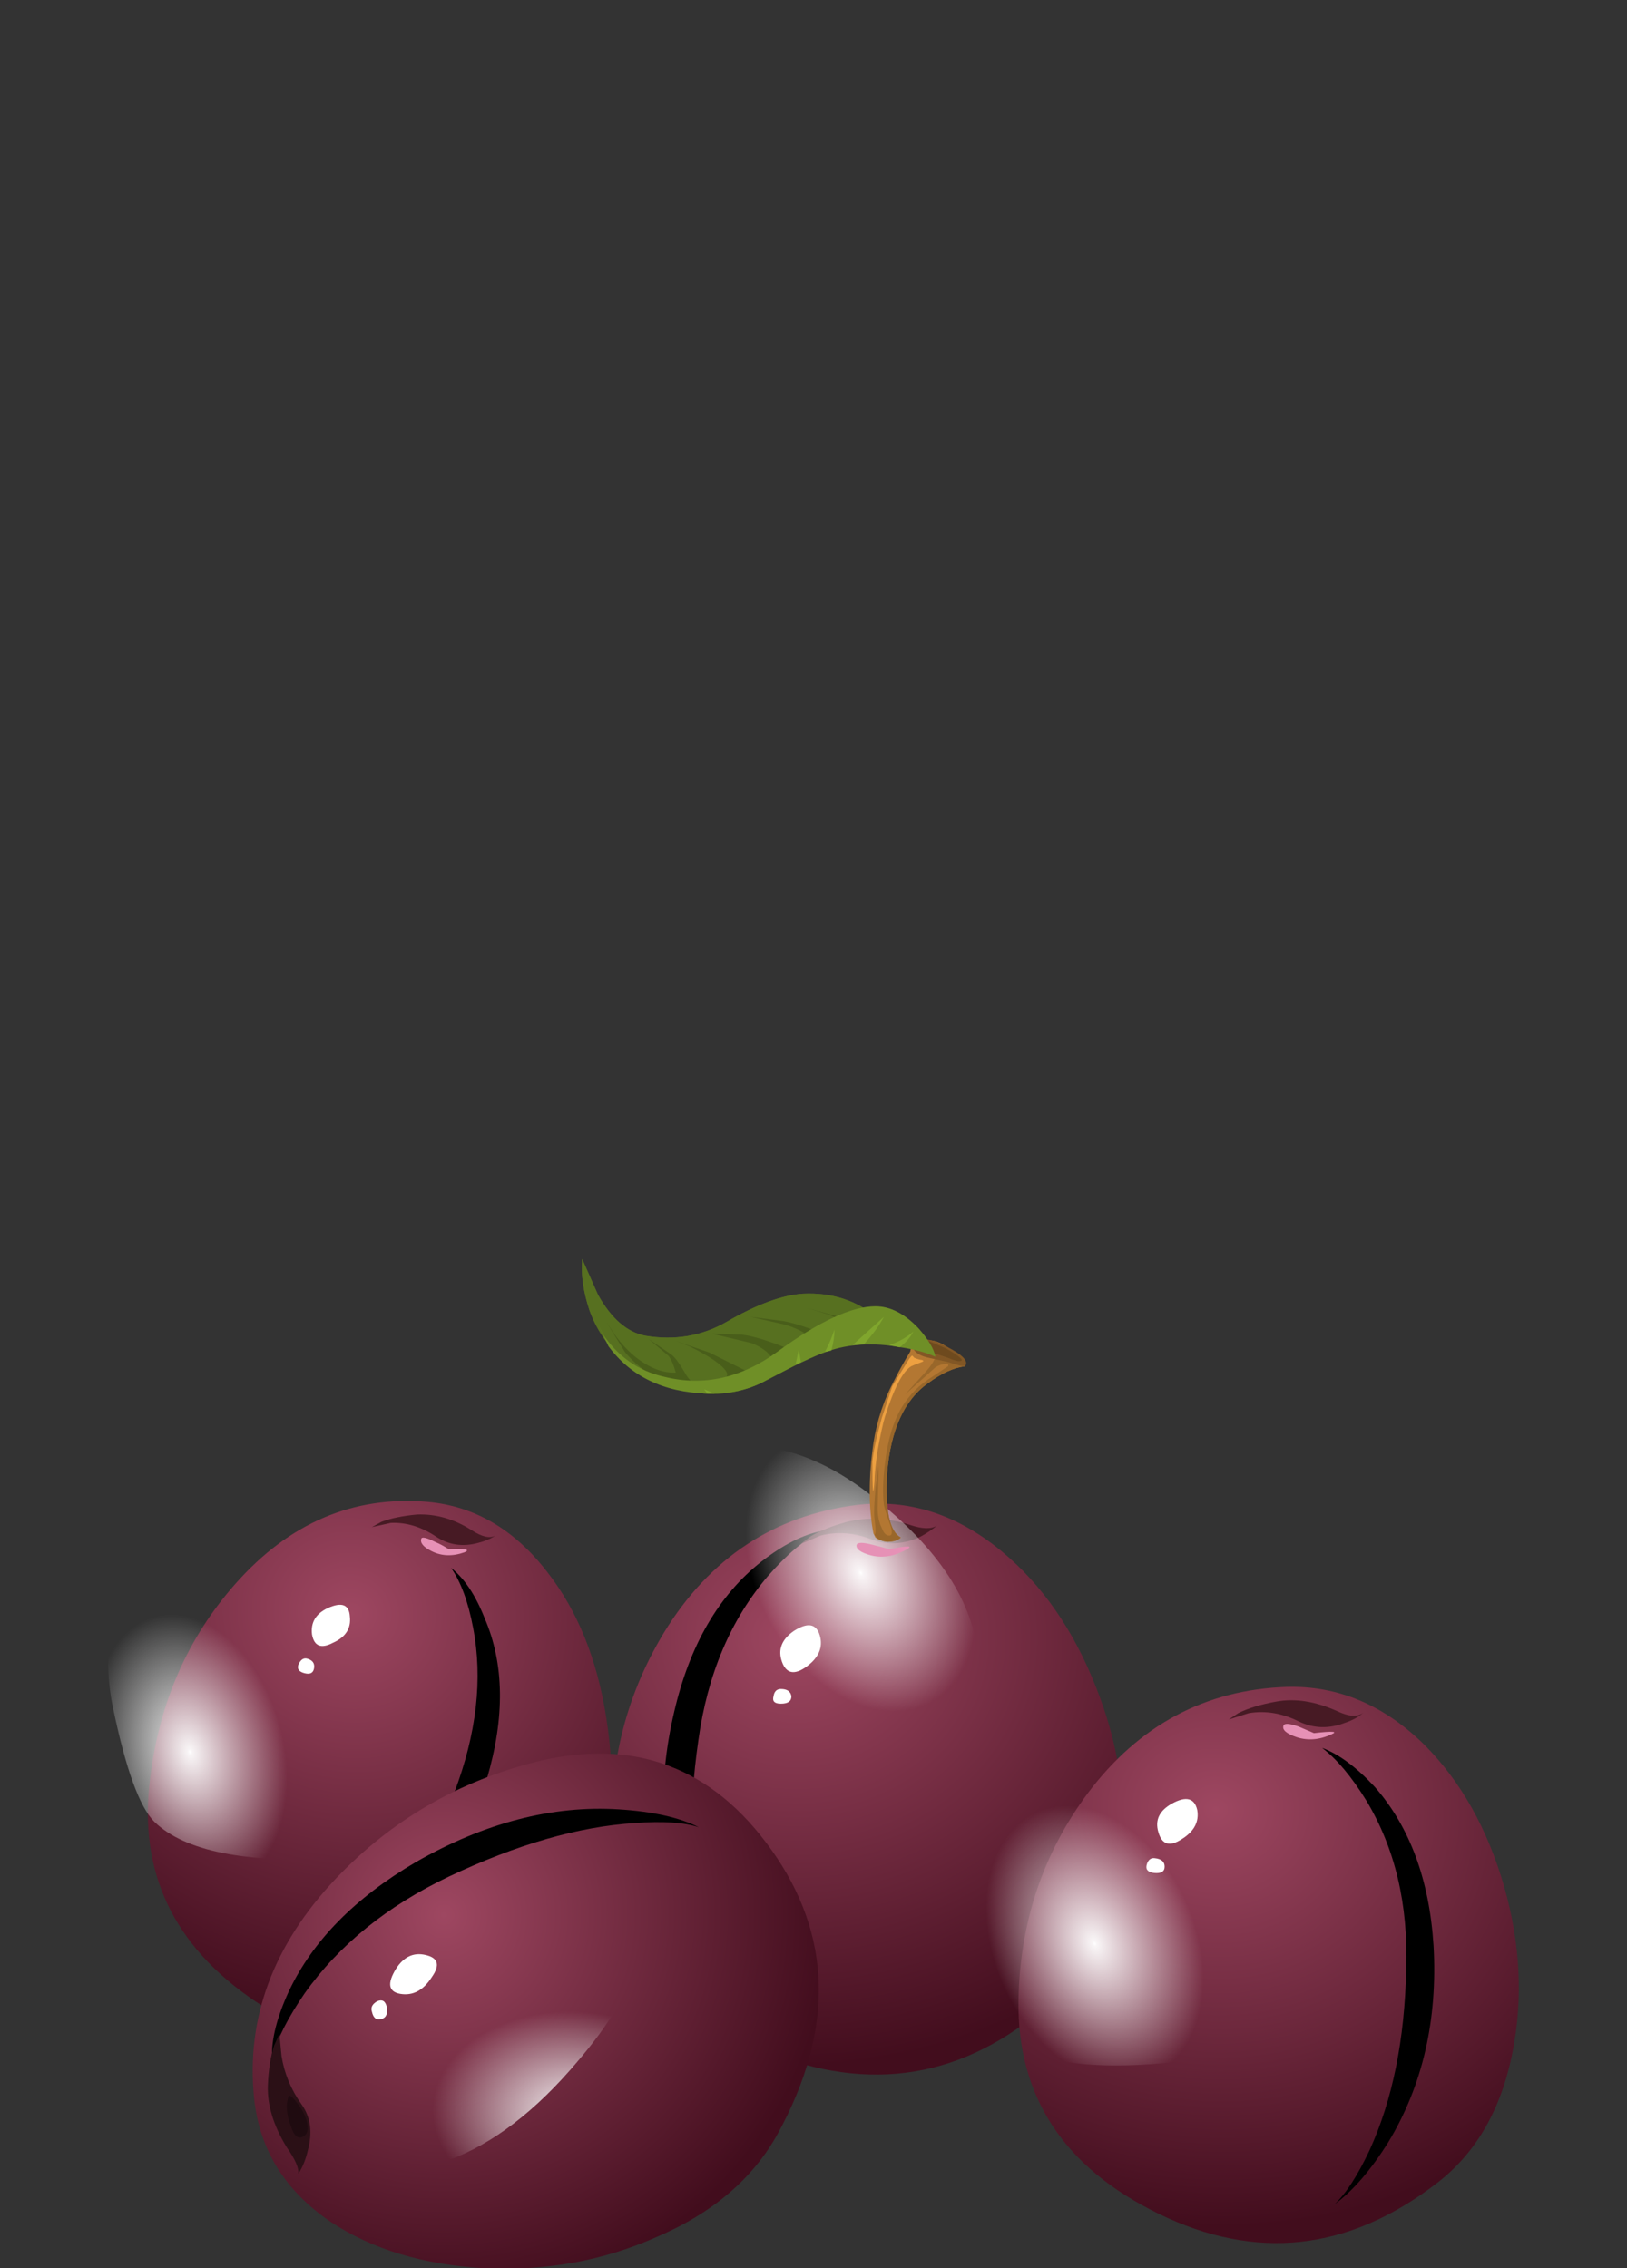 <?xml version="1.0" encoding="iso-8859-1"?>
<!-- Generator: Adobe Illustrator 15.1.0, SVG Export Plug-In . SVG Version: 6.00 Build 0)  -->
<!DOCTYPE svg PUBLIC "-//W3C//DTD SVG 1.1//EN" "http://www.w3.org/Graphics/SVG/1.1/DTD/svg11.dtd">
<svg version="1.1" id="flash0.ai" xmlns="http://www.w3.org/2000/svg" xmlns:xlink="http://www.w3.org/1999/xlink" x="0px" y="0px"
	 width="61.9px" height="86.3px" viewBox="0 0 61.9 86.3" style="enable-background:new 0 0 61.9 86.3;" xml:space="preserve">
<rect x="0" y="0" width="61.9" height="86.3" fill="#333333" stroke="none"/>
<symbol  id="flash0.ai_x5F_3_x2F_Layer_5_copy_2_x2F__x3C_Path_x3E__x5F_3" viewBox="-0.046 -20.75 18.02 20.766">
	<g id="Layer_1_3_">
		
			<radialGradient id="SVGID_1_" cx="16054.004" cy="-991.471" r="6.594" gradientTransform="matrix(-0.116 0.993 0.69 -0.028 2550.307 -15985.107)" gradientUnits="userSpaceOnUse">
			<stop  offset="0" style="stop-color:#FFFFFF"/>
			<stop  offset="0.02" style="stop-color:#FFFFFF;stop-opacity:0.953"/>
			<stop  offset="1" style="stop-color:#FFFFFF;stop-opacity:0"/>
		</radialGradient>
		<path style="fill-rule:evenodd;clip-rule:evenodd;fill:url(#SVGID_1_);" d="M10.9-20.7c-4.4-0.233-7.316,0.35-8.75,1.75
			c-0.7,0.7-1.35,2.483-1.95,5.35c-0.534,2.467-0.2,5.1,1,7.9c1.4,3.2,3.5,5.067,6.3,5.6c2.867,0.533,5.467-0.767,7.8-3.9
			c2.167-2.933,3.017-5.65,2.55-8.15c-0.367-2-1.467-3.983-3.3-5.95C12.917-19.8,11.7-20.667,10.9-20.7z"/>
	</g>
</symbol>
<symbol  id="flash0.ai_x5F_3_x2F_Layer_5_copy_2_x2F__x3C_Path_x3E__x5F_5" viewBox="0 -20.05 8.776 20.05">
	<g id="Layer_1_2_">
		<path style="fill-rule:evenodd;clip-rule:evenodd;" d="M6.45,0c0.633-0.5,1.167-1.3,1.6-2.4c0.934-2.167,0.967-4.717,0.1-7.65
			c-0.967-3.3-2.617-5.967-4.95-8c-1.167-1-2.233-1.667-3.2-2c0.633,0.333,1.383,0.966,2.25,1.9c1.767,1.867,3.217,4.35,4.35,7.45
			c1.066,2.8,1.367,5.417,0.9,7.85C7.267-1.617,6.917-0.667,6.45,0z"/>
	</g>
</symbol>
<symbol  id="flash0.ai_x5F_3_x2F_Layer_5_copy_3_x2F__x3C_Path_x3E__x5F_3" viewBox="-0.058 -21.801 19.908 21.85">
	<g id="Layer_1_5_">
		
			<radialGradient id="SVGID_2_" cx="17633.008" cy="-3053.255" r="6.906" gradientTransform="matrix(-0.322 0.947 0.724 0.118 7902.721 -16344.217)" gradientUnits="userSpaceOnUse">
			<stop  offset="0" style="stop-color:#FFFFFF"/>
			<stop  offset="0.02" style="stop-color:#FFFFFF;stop-opacity:0.953"/>
			<stop  offset="1" style="stop-color:#FFFFFF;stop-opacity:0"/>
		</radialGradient>
		<path style="fill-rule:evenodd;clip-rule:evenodd;fill:url(#SVGID_2_);" d="M14.1-20.9c-4.767-1.167-8.067-1.2-9.9-0.1
			c-0.867,0.567-1.95,2.25-3.25,5.05c-1.1,2.434-1.3,5.2-0.6,8.3C1.183-4.05,3.067-1.667,6-0.5c3.033,1.2,6.15,0.433,9.35-2.3
			c3-2.5,4.5-5.1,4.5-7.8c0-2.133-0.783-4.4-2.35-6.8C16.1-19.5,14.967-20.667,14.1-20.9z"/>
	</g>
</symbol>
<symbol  id="flash0.ai_x5F_3_x2F_Layer_5_copy_3_x2F__x3C_Path_x3E__x5F_5" viewBox="-0.012 -21.8 7.512 21.8">
	<g id="Layer_1_4_">
		<path style="fill-rule:evenodd;clip-rule:evenodd;" d="M7.5,0C6.7-0.4,5.85-1.117,4.95-2.15c-1.767-2.067-2.867-4.667-3.3-7.8
			c-0.5-3.433-0.4-6.433,0.3-9c0.333-1.3,0.716-2.25,1.15-2.85c-0.767,0.767-1.45,1.9-2.05,3.4c-1.2,3-1.383,6.267-0.55,9.8
			c0.733,3.167,2.117,5.55,4.15,7.15C5.683-0.65,6.633-0.167,7.5,0z"/>
	</g>
</symbol>
<symbol  id="flash0.ai_x5F_3_x2F_Layer_5_copy_x2F__x3C_Path_x3E__x5F_3" viewBox="0.002 -19.889 21.757 19.908">
	<g id="Layer_1_7_">
		
			<radialGradient id="SVGID_3_" cx="15804.15" cy="-16225.449" r="6.863" gradientTransform="matrix(-1 0.007 0.045 -0.723 16553.727 -11858.941)" gradientUnits="userSpaceOnUse">
			<stop  offset="0" style="stop-color:#FFFFFF"/>
			<stop  offset="0.02" style="stop-color:#FFFFFF;stop-opacity:0.953"/>
			<stop  offset="1" style="stop-color:#FFFFFF;stop-opacity:0"/>
		</radialGradient>
		<path style="fill-rule:evenodd;clip-rule:evenodd;fill:url(#SVGID_3_);" d="M21.75-10.85c-0.033-0.9-0.917-2.333-2.65-4.3
			c-2-2.267-4.05-3.733-6.15-4.4c-2.6-0.8-5.467-0.184-8.6,1.85C1.017-15.533-0.4-12.85,0.1-9.65C0.567-6.517,2.467-4,5.8-2.1
			c2.9,1.667,5.65,2.35,8.25,2.05c3.034-0.333,4.9-0.833,5.6-1.5C21.15-2.917,21.85-6.017,21.75-10.85z"/>
	</g>
</symbol>
<symbol  id="flash0.ai_x5F_3_x2F_Layer_5_copy_x2F__x3C_Path_x3E__x5F_5" viewBox="-0.003 -11.85 20.303 11.829">
	<g id="Layer_1_6_">
		<path style="fill-rule:evenodd;clip-rule:evenodd;" d="M0.8-8.7c1.133,2.4,3.15,4.45,6.05,6.15c3.267,1.867,6.483,2.7,9.65,2.5
			c1.6-0.1,2.867-0.383,3.8-0.85c-0.7,0.233-1.716,0.3-3.05,0.2c-2.667-0.167-5.617-1.017-8.85-2.55C5.467-4.65,3.183-6.5,1.55-8.8
			C0.75-9.967,0.233-10.983,0-11.85C-0.033-10.983,0.233-9.933,0.8-8.7z"/>
	</g>
</symbol>
<symbol  id="flash0.ai_x5F_3_x2F_Layer_5_x2F__x3C_Path_x3E__x5F_3" viewBox="-0.065 -21.23 19.492 21.247">
	<g id="Layer_1_9_">
		
			<radialGradient id="SVGID_4_" cx="16960.777" cy="-2124.958" r="6.737" gradientTransform="matrix(-0.234 0.972 0.731 0.05 5529.421 -16394.973)" gradientUnits="userSpaceOnUse">
			<stop  offset="0" style="stop-color:#FFFFFF"/>
			<stop  offset="0.02" style="stop-color:#FFFFFF;stop-opacity:0.953"/>
			<stop  offset="1" style="stop-color:#FFFFFF;stop-opacity:0"/>
		</radialGradient>
		<path style="fill-rule:evenodd;clip-rule:evenodd;fill:url(#SVGID_4_);" d="M12.85-20.85c-4.733-0.7-7.934-0.433-9.6,0.8
			c-0.833,0.633-1.733,2.367-2.7,5.2c-0.867,2.467-0.816,5.167,0.15,8.1C1.833-3.317,3.883-1.167,6.85-0.3
			c3.033,0.9,5.983-0.117,8.85-3.05c2.7-2.7,3.933-5.35,3.7-7.95c-0.167-2.1-1.133-4.25-2.9-6.45
			C14.933-19.683,13.717-20.717,12.85-20.85z"/>
	</g>
</symbol>
<symbol  id="flash0.ai_x5F_3_x2F_Layer_5_x2F__x3C_Path_x3E__x5F_5" viewBox="0 -21.7 5.333 21.7">
	<g id="Layer_1_8_">
		<path style="fill-rule:evenodd;clip-rule:evenodd;" d="M0,0c0.8-0.3,1.633-0.917,2.5-1.85c1.667-1.9,2.6-4.417,2.8-7.55
			c0.2-3.533-0.517-6.65-2.15-9.35c-0.833-1.333-1.683-2.317-2.55-2.95c0.533,0.5,1.083,1.35,1.65,2.55
			c1.1,2.4,1.683,5.283,1.75,8.65c0.1,3.067-0.533,5.733-1.9,8C1.4-1.367,0.7-0.533,0,0z"/>
	</g>
</symbol>
<g>
	
		<radialGradient id="SVGID_5_" cx="19.103" cy="-6.273" r="19.741" gradientTransform="matrix(0.226 0.767 0.788 -0.191 13.979 45.525)" gradientUnits="userSpaceOnUse">
		<stop  offset="0" style="stop-color:#9E4761"/>
		<stop  offset="1" style="stop-color:#420D1D"/>
	</radialGradient>
	<path style="fill-rule:evenodd;clip-rule:evenodd;fill:url(#SVGID_5_);" d="M16.27,57.14c1.787,0.16,3.307,1.054,4.56,2.68
		c1.146,1.467,1.894,3.32,2.24,5.561c0.347,2.187,0.227,4.239-0.359,6.159c-0.614,2.08-1.667,3.601-3.16,4.561
		c-3.333,2.16-6.613,2.173-9.84,0.04c-3.12-2.107-4.454-4.934-4-8.479c0.347-2.881,1.427-5.348,3.24-7.4
		C11.003,57.939,13.443,56.899,16.27,57.14z"/>
	
		<use xlink:href="#flash0.ai_x5F_3_x2F_Layer_5_copy_2_x2F__x3C_Path_x3E__x5F_5"  width="8.776" height="20.05" y="-20.05" transform="matrix(0.8 0 0 -0.8 12 59.65)" style="overflow:visible;opacity:0.359;enable-background:new    ;"/>
	<path style="fill-rule:evenodd;clip-rule:evenodd;fill:#471A24;" d="M14.15,58.1l0.36-0.2c0.347-0.133,0.8-0.227,1.36-0.279
		c0.72-0.027,1.413,0.173,2.08,0.6c0.393,0.254,0.692,0.32,0.9,0.2c-0.17,0.119-0.39,0.212-0.66,0.28
		c-0.586,0.16-1.12,0.08-1.6-0.24c-0.56-0.373-1.133-0.547-1.72-0.521L14.15,58.1z"/>
	
		<use xlink:href="#flash0.ai_x5F_3_x2F_Layer_5_copy_2_x2F__x3C_Path_x3E__x5F_3"  width="18.02" height="20.766" x="-0.046" y="-20.75" transform="matrix(0.8 0 0 -0.8 4.15 54.15)" style="overflow:visible;opacity:0.301;enable-background:new    ;"/>
	<path style="fill-rule:evenodd;clip-rule:evenodd;fill:#FFFFFF;" d="M12.47,61.18c0.534-0.24,0.813-0.134,0.84,0.32
		c0.053,0.453-0.16,0.786-0.64,1c-0.453,0.239-0.72,0.133-0.8-0.32C11.816,61.727,12.017,61.393,12.47,61.18z"/>
	<path style="fill-rule:evenodd;clip-rule:evenodd;fill:#FFFFFF;" d="M11.67,63.1c0.213,0.054,0.307,0.174,0.28,0.36
		c-0.026,0.187-0.146,0.253-0.36,0.2c-0.213-0.054-0.293-0.16-0.24-0.32C11.43,63.153,11.537,63.073,11.67,63.1z"/>
	<path style="fill-rule:evenodd;clip-rule:evenodd;fill:#E691B6;" d="M17.669,59.06c-0.453,0.16-0.866,0.146-1.24-0.04
		c-0.32-0.159-0.454-0.319-0.4-0.479c0.026-0.08,0.2-0.04,0.52,0.12c0.187,0.079,0.36,0.173,0.52,0.279
		C17.71,58.913,17.91,58.953,17.669,59.06z"/>
	
		<radialGradient id="SVGID_6_" cx="29.946" cy="-19.856" r="20.787" gradientTransform="matrix(0.388 0.7 0.776 -0.35 34.101 34.41)" gradientUnits="userSpaceOnUse">
		<stop  offset="0" style="stop-color:#9E4761"/>
		<stop  offset="1" style="stop-color:#420D1D"/>
	</radialGradient>
	<path style="fill-rule:evenodd;clip-rule:evenodd;fill:url(#SVGID_6_);" d="M38.109,59.02c1.547,1.28,2.747,3.014,3.601,5.2
		c0.853,2.16,1.173,4.293,0.96,6.399c-0.241,2.268-1.067,4.054-2.48,5.36c-3.174,2.96-6.747,3.693-10.72,2.2
		c-3.84-1.467-5.894-4.067-6.16-7.8c-0.213-3.014,0.44-5.773,1.96-8.28c1.733-2.826,4.173-4.439,7.319-4.84
		C34.563,57.02,36.402,57.606,38.109,59.02z"/>
	
		<use xlink:href="#flash0.ai_x5F_3_x2F_Layer_5_copy_3_x2F__x3C_Path_x3E__x5F_5"  width="7.512" height="21.8" x="-0.012" y="-21.8" transform="matrix(0.8 0 0 -0.8 25.25 58.25)" style="overflow:visible;opacity:0.359;enable-background:new    ;"/>
	<path style="fill-rule:evenodd;clip-rule:evenodd;fill:#471A24;" d="M30.47,58.739l0.359-0.279c0.347-0.214,0.813-0.4,1.4-0.561
		c0.773-0.187,1.573-0.146,2.399,0.12c0.468,0.156,0.808,0.163,1.021,0.021c-0.174,0.149-0.381,0.289-0.62,0.42
		c-0.613,0.293-1.227,0.333-1.84,0.12c-0.667-0.267-1.319-0.32-1.96-0.16L30.47,58.739z"/>
	
		<use xlink:href="#flash0.ai_x5F_3_x2F_Layer_5_copy_3_x2F__x3C_Path_x3E__x5F_3"  width="19.908" height="21.85" x="-0.058" y="-21.801" transform="matrix(0.8 0 0 -0.8 21.35 55.05)" style="overflow:visible;opacity:0.301;enable-background:new    ;"/>
	<path style="fill-rule:evenodd;clip-rule:evenodd;fill:#FFFFFF;" d="M30.189,62.06c0.533-0.347,0.867-0.293,1,0.16
		c0.134,0.453-0.04,0.854-0.52,1.2c-0.454,0.319-0.76,0.253-0.92-0.2S29.736,62.38,30.189,62.06z"/>
	<path style="fill-rule:evenodd;clip-rule:evenodd;fill:#FFFFFF;" d="M29.709,64.26c0.24,0,0.374,0.094,0.4,0.279
		c0,0.188-0.133,0.28-0.4,0.28c-0.24,0-0.333-0.093-0.28-0.28C29.457,64.354,29.549,64.26,29.709,64.26z"/>
	<path style="fill-rule:evenodd;clip-rule:evenodd;fill:#E691B6;" d="M34.51,58.939c-0.453,0.267-0.907,0.347-1.36,0.24
		c-0.4-0.106-0.587-0.24-0.561-0.399c0.027-0.107,0.24-0.107,0.641,0c0.213,0.053,0.413,0.106,0.6,0.159
		C34.522,58.807,34.749,58.807,34.51,58.939z"/>
	<path style="fill-rule:evenodd;clip-rule:evenodd;fill:#B37732;" d="M33.749,56.06c-0.079,1.387,0.094,2.2,0.521,2.44
		c-0.106,0.106-0.28,0.16-0.521,0.16c-0.187-0.027-0.333-0.08-0.439-0.16l-0.08-0.16c-0.188-0.986-0.188-2.134,0-3.44
		c0.133-0.854,0.399-1.653,0.8-2.399c0.187-0.374,0.387-0.733,0.6-1.08c0.027-0.214,0.174-0.347,0.44-0.4
		c0.293-0.08,0.601-0.013,0.92,0.2c0.533,0.32,0.773,0.573,0.721,0.76c-0.427,0.054-0.895,0.267-1.4,0.641
		C34.402,53.26,33.883,54.406,33.749,56.06z"/>
	<path style="fill-rule:evenodd;clip-rule:evenodd;fill:#99672A;" d="M36.629,51.78l0.081,0.199c-0.427,0.054-0.895,0.267-1.4,0.641
		c-0.907,0.64-1.427,1.786-1.561,3.439c-0.079,1.387,0.094,2.2,0.521,2.44c-0.106,0.106-0.28,0.16-0.521,0.16
		c-0.239-0.027-0.399-0.12-0.479-0.28c0.054,0,0.054-0.2,0-0.6c-0.027-0.188-0.013-0.574,0.04-1.16l0.119-0.84l-0.039,1.6
		c0,0.293,0.053,0.547,0.16,0.76c0.079,0.214,0.187,0.307,0.32,0.28c0.079-0.026,0.079-0.16,0-0.4
		c-0.134-0.373-0.214-0.626-0.241-0.76c-0.053-0.427-0.04-0.96,0.041-1.6c0.106-0.88,0.319-1.587,0.64-2.12
		c0.293-0.48,0.68-0.867,1.16-1.16l0.6-0.4c0.027-0.08-0.013-0.106-0.12-0.08c-0.106,0-0.227,0.04-0.36,0.12l-1.16,1.04l0.801-0.88
		c0.187-0.213,0.307-0.399,0.359-0.56L36.629,51.78z"/>
	<path style="fill-rule:evenodd;clip-rule:evenodd;fill:#825725;" d="M34.749,51.3l-0.039-0.16c0.266-0.267,0.692-0.24,1.279,0.08
		c0.64,0.32,0.881,0.573,0.721,0.76c-0.107,0-0.32-0.053-0.641-0.16l-0.72-0.159c-0.267-0.054-0.453-0.147-0.561-0.28L34.749,51.3z"
		/>
	<path style="fill-rule:evenodd;clip-rule:evenodd;fill:#6E4A1E;" d="M34.949,51.06l0.28-0.08l0.76,0.32
		c0.507,0.293,0.693,0.453,0.561,0.48c-0.08,0.026-0.24-0.014-0.48-0.12c-0.32-0.106-0.52-0.174-0.6-0.2
		c-0.16-0.027-0.32-0.094-0.48-0.2S34.815,51.087,34.949,51.06z"/>
	<path style="fill-rule:evenodd;clip-rule:evenodd;fill:#EDA041;" d="M34.789,51.66c0.134,0.053,0.227,0.079,0.28,0.079
		c0.08,0.027,0.08,0.054,0,0.08c-0.213,0.08-0.347,0.134-0.399,0.16c-0.32,0.188-0.654,0.827-1,1.92
		c-0.081,0.268-0.174,0.693-0.28,1.28c-0.08,0.56-0.12,0.96-0.12,1.2c-0.054,0.64-0.08,0.387-0.08-0.76
		c0.026-0.347,0.146-0.907,0.36-1.681l0.399-1.2l0.64-1.039c0.081-0.107,0.121-0.146,0.121-0.12L34.789,51.66z"/>
	<path style="fill-rule:evenodd;clip-rule:evenodd;fill:#577020;" d="M30.55,49.22c1.093-0.053,2.039,0.254,2.84,0.92
		c0.426,0.347,0.733,0.693,0.92,1.04c-0.08-0.106-0.268-0.173-0.561-0.2c-0.56-0.08-1.333,0.027-2.32,0.32
		c-1.066,0.587-1.893,1.026-2.479,1.32c-1.094,0.506-2.227,0.547-3.4,0.119c-1.574-0.533-2.613-1.493-3.12-2.879
		c-0.24-0.721-0.333-1.374-0.28-1.96l0.6,1.359c0.507,0.907,1.107,1.427,1.8,1.56c1.12,0.188,2.146,0.014,3.08-0.52
		C28.776,49.633,29.75,49.273,30.55,49.22z"/>
	<path style="fill-rule:evenodd;clip-rule:evenodd;fill:#577020;" d="M30.55,49.22c1.093-0.053,2.039,0.254,2.84,0.92
		c0.426,0.347,0.733,0.693,0.92,1.04c-0.08-0.106-0.268-0.173-0.561-0.2c-0.56-0.08-1.333,0.027-2.32,0.32
		c-1.066,0.587-1.893,1.026-2.479,1.32c-1.094,0.506-2.227,0.547-3.4,0.119c-1.574-0.533-2.613-1.493-3.12-2.879
		c-0.24-0.721-0.333-1.374-0.28-1.96l0.6,1.359c0.507,0.907,1.107,1.427,1.8,1.56c1.12,0.188,2.146,0.014,3.08-0.52
		C28.776,49.633,29.75,49.273,30.55,49.22z"/>
	<path style="fill-rule:evenodd;clip-rule:evenodd;fill:#495E1A;" d="M31.55,50.02l-0.86-0.26l2.38,0.66l-2.84,1.12
		c-0.48,0.32-0.946,0.573-1.4,0.76c-0.853,0.373-1.733,0.52-2.64,0.439c-0.907-0.053-1.707-0.479-2.4-1.279l-0.72-1.16l0.32,0.48
		c0.267,0.373,0.56,0.68,0.88,0.92c0.507,0.373,0.987,0.546,1.44,0.52c-0.08-0.293-0.174-0.507-0.28-0.64l-0.76-0.641l0.88,0.601
		c0.133,0.106,0.293,0.32,0.48,0.64c0.16,0.294,0.307,0.44,0.44,0.44c0.4,0.053,0.747,0,1.04-0.16
		c0.293-0.106,0.173-0.347-0.36-0.721c-0.24-0.159-0.546-0.333-0.92-0.52l-0.52-0.2l1.279,0.44l1.521,0.76
		c0.08,0,0.374-0.174,0.879-0.52c-0.133-0.24-0.4-0.44-0.8-0.601l-1.52-0.36l1.16,0.041c0.428,0.053,1,0.227,1.721,0.52
		c0.186-0.026,0.44-0.2,0.76-0.52c-0.294-0.188-0.601-0.32-0.92-0.4l-1.24-0.28l1.24,0.16c0.32,0.054,0.76,0.187,1.32,0.4
		c0.16,0.079,0.36,0.079,0.601,0c0.133-0.054,0.306-0.12,0.52-0.2C32.362,50.433,32.136,50.286,31.55,50.02z"/>
	<path style="fill-rule:evenodd;clip-rule:evenodd;fill:#6F8F27;" d="M29.029,52.58c-0.613,0.319-1.333,0.466-2.16,0.439
		c-1.626-0.053-2.867-0.653-3.72-1.8l-0.4-0.84l0.2,0.4c0.586,0.853,1.36,1.387,2.32,1.6c1.493,0.373,2.933,0.053,4.32-0.96
		c1.574-1.146,2.813-1.72,3.72-1.72c0.561,0,1.106,0.279,1.64,0.84c0.374,0.427,0.587,0.786,0.64,1.08
		c-0.347-0.16-0.786-0.28-1.319-0.36c-1.04-0.187-1.974-0.134-2.8,0.16C30.989,51.58,30.176,51.967,29.029,52.58z"/>
	<g>
		<polygon style="fill-rule:evenodd;clip-rule:evenodd;fill:#80A62D;" points="26.91,53.02 26.79,52.86 27.189,53.02 		"/>
		<path style="fill-rule:evenodd;clip-rule:evenodd;fill:#80A62D;" d="M31.47,51.42h-0.08c0.133-0.24,0.253-0.521,0.359-0.84
			c0,0.239-0.039,0.507-0.12,0.8L31.47,51.42z"/>
		<path style="fill-rule:evenodd;clip-rule:evenodd;fill:#80A62D;" d="M32.87,51.14l-0.441,0.04l1.2-1.08
			C33.442,50.446,33.189,50.793,32.87,51.14z"/>
		<path style="fill-rule:evenodd;clip-rule:evenodd;fill:#80A62D;" d="M33.829,51.18c0.373-0.134,0.681-0.307,0.92-0.52
			c-0.106,0.213-0.279,0.413-0.52,0.6L33.829,51.18z"/>
		<polygon style="fill-rule:evenodd;clip-rule:evenodd;fill:#80A62D;" points="30.47,51.819 30.27,51.899 30.39,51.34 		"/>
	</g>
	
		<radialGradient id="SVGID_7_" cx="35.027" cy="0.953" r="18.415" gradientTransform="matrix(0.383 0.702 0.702 -0.383 2.811 48.632)" gradientUnits="userSpaceOnUse">
		<stop  offset="0" style="stop-color:#9E4761"/>
		<stop  offset="1" style="stop-color:#420D1D"/>
	</radialGradient>
	<path style="fill-rule:evenodd;clip-rule:evenodd;fill:url(#SVGID_7_);" d="M9.67,79.859c-0.32-3.066,0.72-5.866,3.12-8.399
		c2.106-2.214,4.653-3.693,7.64-4.44c3.707-0.906,6.68,0.213,8.92,3.36c2.32,3.253,2.399,6.853,0.24,10.8
		c-0.96,1.733-2.52,3.054-4.68,3.96c-2,0.88-4.16,1.267-6.48,1.159c-2.32-0.133-4.267-0.72-5.84-1.76
		C10.856,83.366,9.883,81.806,9.67,79.859z"/>
	
		<use xlink:href="#flash0.ai_x5F_3_x2F_Layer_5_copy_x2F__x3C_Path_x3E__x5F_5"  width="20.303" height="11.829" x="-0.003" y="-11.85" transform="matrix(0.8 0 0 -0.8 10.35 68.8)" style="overflow:visible;opacity:0.359;enable-background:new    ;"/>
	<path style="fill-rule:evenodd;clip-rule:evenodd;fill:#2B1016;" d="M10.63,77.38l0.08,0.84c0.106,0.666,0.36,1.279,0.76,1.84
		c0.347,0.479,0.427,1.066,0.24,1.76c-0.08,0.347-0.2,0.641-0.36,0.88c0.027-0.213-0.12-0.546-0.439-1
		c-0.507-0.826-0.747-1.613-0.721-2.36c0.027-0.613,0.107-1.119,0.24-1.52L10.63,77.38z"/>
	
		<use xlink:href="#flash0.ai_x5F_3_x2F_Layer_5_copy_x2F__x3C_Path_x3E__x5F_3"  width="21.757" height="19.908" x="0.002" y="-19.889" transform="matrix(0.8 0 0 -0.8 6.4 66.65)" style="overflow:visible;opacity:0.301;enable-background:new    ;"/>
	<path style="fill-rule:evenodd;clip-rule:evenodd;fill:#FFFFFF;" d="M15.07,74.899c0.293-0.453,0.667-0.627,1.12-0.52
		c0.48,0.106,0.56,0.387,0.24,0.84c-0.32,0.506-0.72,0.72-1.2,0.64C14.776,75.779,14.723,75.46,15.07,74.899z"/>
	<path style="fill-rule:evenodd;clip-rule:evenodd;fill:#FFFFFF;" d="M14.15,76.539c-0.054-0.159,0.013-0.293,0.2-0.399
		c0.187-0.08,0.307-0.014,0.36,0.199c0.053,0.268-0.014,0.428-0.2,0.48C14.323,76.873,14.203,76.779,14.15,76.539z"/>
	<path style="fill-rule:evenodd;clip-rule:evenodd;fill:#1F0B10;" d="M11.31,80.02c0.16,0.187,0.28,0.413,0.36,0.68
		c0.08,0.32,0.026,0.521-0.16,0.601s-0.333-0.054-0.44-0.4c-0.107-0.267-0.16-0.533-0.16-0.8c0.026-0.214,0.053-0.333,0.08-0.36
		C11.043,79.713,11.15,79.806,11.31,80.02z"/>
	
		<radialGradient id="SVGID_8_" cx="42.054" cy="-37.624" r="20.283" gradientTransform="matrix(0.322 0.732 0.805 -0.277 63.002 27.646)" gradientUnits="userSpaceOnUse">
		<stop  offset="0" style="stop-color:#9E4761"/>
		<stop  offset="1" style="stop-color:#420D1D"/>
	</radialGradient>
	<path style="fill-rule:evenodd;clip-rule:evenodd;fill:url(#SVGID_8_);" d="M48.949,64.18c1.947-0.054,3.693,0.68,5.24,2.2
		c1.386,1.387,2.399,3.187,3.039,5.399c0.613,2.16,0.721,4.253,0.32,6.28c-0.427,2.187-1.387,3.854-2.879,5
		c-3.36,2.587-6.895,2.974-10.601,1.16c-3.6-1.76-5.373-4.467-5.32-8.12c0.054-2.96,0.934-5.587,2.641-7.88
		C43.336,65.633,45.856,64.286,48.949,64.18z"/>
	
		<use xlink:href="#flash0.ai_x5F_3_x2F_Layer_5_x2F__x3C_Path_x3E__x5F_5"  width="5.333" height="21.7" y="-21.7" transform="matrix(0.8 0 0 -0.8 50.3 66.5)" style="overflow:visible;opacity:0.359;enable-background:new    ;"/>
	<path style="fill-rule:evenodd;clip-rule:evenodd;fill:#471A24;" d="M47.51,65.18l-0.761,0.24l0.36-0.24
		c0.373-0.187,0.854-0.334,1.439-0.44c0.721-0.133,1.493-0.013,2.32,0.36c0.453,0.215,0.785,0.234,1,0.061
		c-0.174,0.159-0.4,0.286-0.68,0.379c-0.613,0.24-1.2,0.228-1.761-0.039C48.789,65.18,48.149,65.073,47.51,65.18z"/>
	
		<use xlink:href="#flash0.ai_x5F_3_x2F_Layer_5_x2F__x3C_Path_x3E__x5F_3"  width="19.492" height="21.247" x="-0.065" y="-21.23" transform="matrix(0.8 0 0 -0.8 35.8 61.6)" style="overflow:visible;opacity:0.301;enable-background:new    ;"/>
	<path style="fill-rule:evenodd;clip-rule:evenodd;fill:#FFFFFF;" d="M44.589,68.619c0.534-0.293,0.854-0.213,0.96,0.24
		c0.08,0.453-0.12,0.827-0.6,1.12c-0.453,0.294-0.747,0.2-0.88-0.28C43.936,69.246,44.109,68.887,44.589,68.619z"/>
	<path style="fill-rule:evenodd;clip-rule:evenodd;fill:#FFFFFF;" d="M43.949,70.699c0.24,0.027,0.36,0.134,0.36,0.32
		s-0.134,0.267-0.4,0.24c-0.239-0.027-0.333-0.134-0.28-0.32C43.683,70.753,43.789,70.673,43.949,70.699z"/>
	<path style="fill-rule:evenodd;clip-rule:evenodd;fill:#E691B6;" d="M50.67,65.979c-0.454,0.214-0.895,0.253-1.32,0.12
		c-0.4-0.133-0.574-0.28-0.521-0.439c0.027-0.107,0.228-0.094,0.6,0.039c0.187,0.08,0.374,0.16,0.561,0.24
		C50.683,65.859,50.909,65.873,50.67,65.979z"/>
</g>
</svg>
